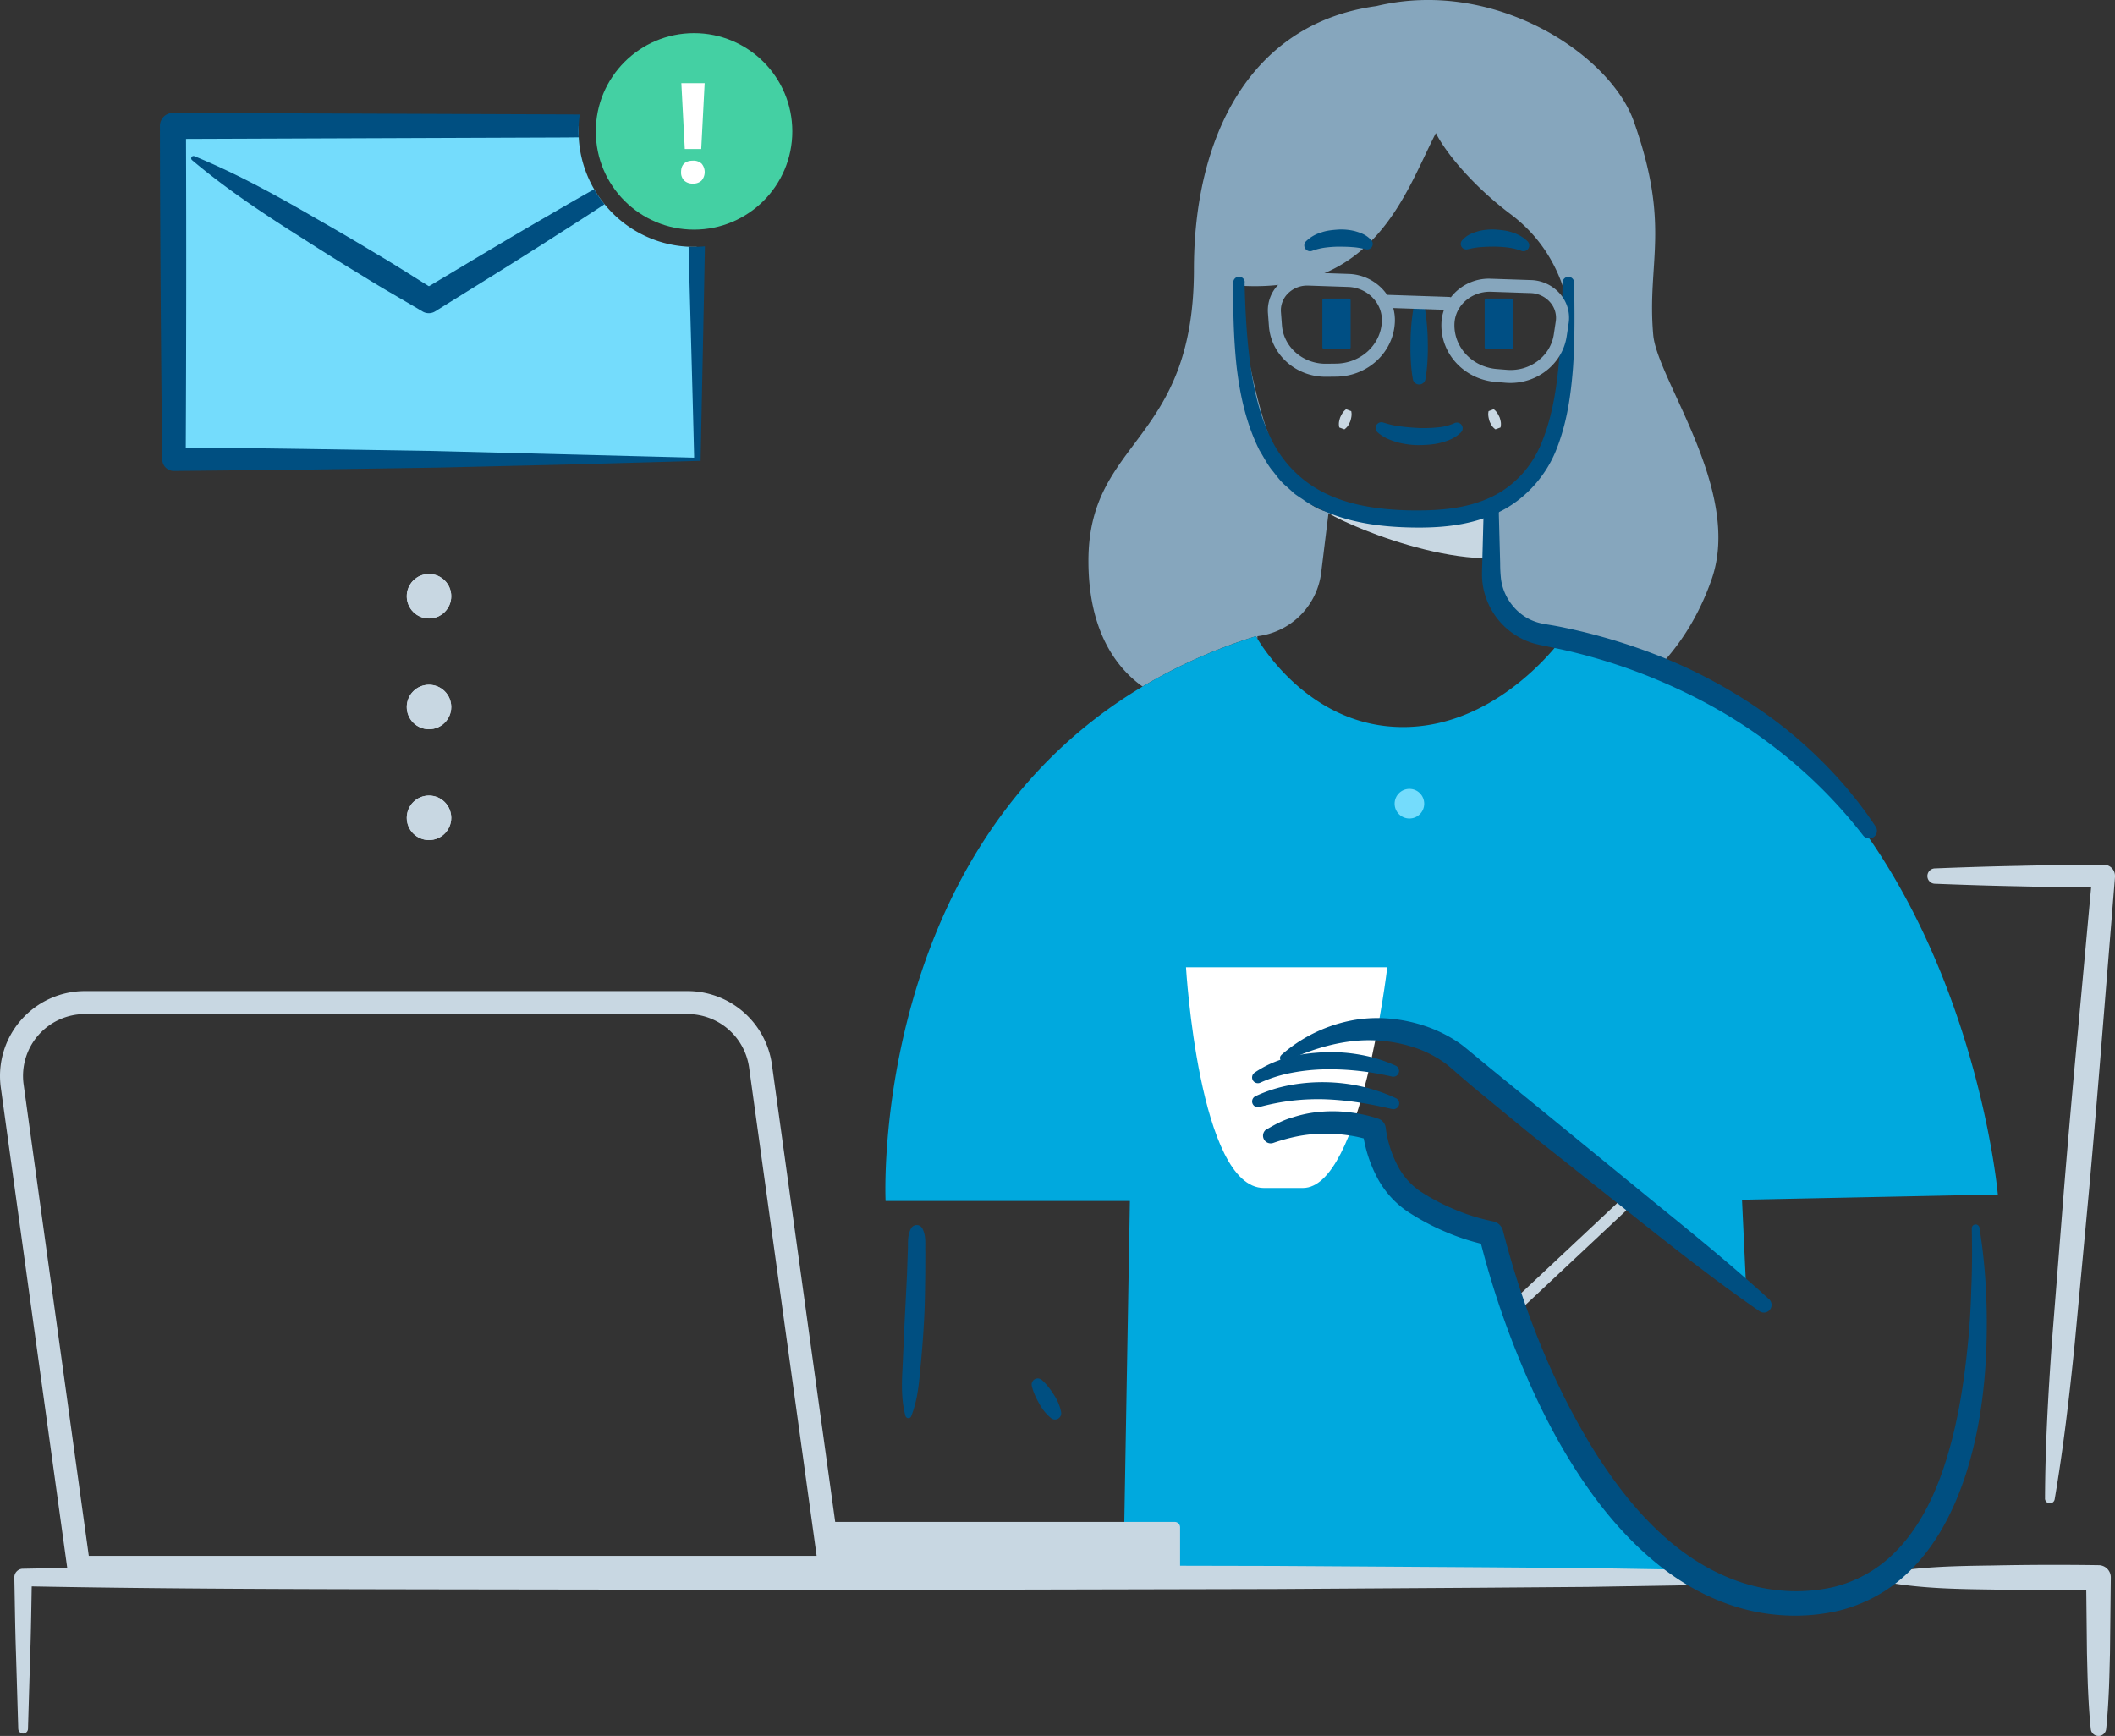 <svg id="checkEmailsDesktop" xmlns="http://www.w3.org/2000/svg" viewBox="0 0 1578.26 1295.38"><rect x="0" y="0" width="1578.26" height="1295.38" fill="#333333" stroke="none"/><title>checkEmailsDesktop</title><path d="M2263,1365.75a86.1,86.1,0,0,1-62.73-31.74q-2.15-2.64-4.09-5.44t-3.65-5.74a85.87,85.87,0,0,1-11.52-38.67q-.12-2.25-.12-4.52c0-1.34,0-2.67.11-4H1878.23l.78,248.72h390.53l-.5-158.53v0c-.65,0-1.31,0-2,0C2265.71,1365.86,2264.34,1365.82,2263,1365.75Z" transform="translate(-1749.16 -1181.62)" style="fill:#74dcfc"/><path d="M2861.89,1598.2v-34.42c-43.6,7.44-82.36,11.16-116.27,0S2798.91,1599.14,2861.89,1598.2Z" transform="translate(-1749.16 -1181.62)" style="fill:#c8d7e2"/><rect x="986.77" y="222.82" width="21.1" height="37.66" rx="1.23" ry="1.23" style="fill:#004f84"/><path d="M2898.74,1654.7A46.78,46.78,0,0,1,2858.6,1610l-1.72-50.85s25.75-5.12,48.61-48.1c24.22-45.56,29.07-126-29.07-169.56-26.19-19.64-47.57-44.31-55.79-60.52C2797.4,1326,2775,1401.6,2672.95,1394.74c0,0,14.37,159.82,67.66,168.93l-5.55,45.22a54.48,54.48,0,0,1-47.58,47.46h0v1.9c6.58,11,42.87,65.93,108.64,65.93,58,0,99.53-42.73,114.21-60.35v-7.47Z" transform="translate(-1749.16 -1181.62)" style="fill:none"/><path d="M2687.48,1658.25v-1.9h0a54.48,54.48,0,0,0,47.58-47.46l5.55-45.22c-53.29-9.11-67.66-168.93-67.66-168.93,102.07,6.86,124.46-68.75,147.68-113.81,8.22,16.21,29.6,40.88,55.79,60.52,58.14,43.6,53.29,124,29.07,169.56-22.85,43-48.61,48.1-48.61,48.1l1.72,50.85a46.78,46.78,0,0,0,40.14,44.73l11.6,1.66v7.47c3.81-4.58,5.82-7.47,5.82-7.47a349.71,349.71,0,0,1,72.38,21.3c13.17-14.06,27.77-34.76,37.91-63.86,23-66.06-40.64-148.84-43.6-182.24-4.84-54.67,13.47-80.46-14.53-159.46-17.66-49.81-103.68-107.15-192.12-85.94-95.52,13.09-136.1,99.35-136.1,196.42,0,130-78.72,126.43-78.72,217.55,0,54.25,22.32,81,40.39,93.84a396.9,396.9,0,0,1,84.63-37.61S2686.75,1657,2687.48,1658.25Z" transform="translate(-1749.16 -1181.62)" style="fill:#86a6bd"/><path d="M2711.7,1971.25c85.51-48.45,109.5-14.4,126,0,32.56,28.49,171.11,139,214.58,173.66l-3.19-68L3240,2073s-26.22-301.18-251.47-395.34a349.71,349.71,0,0,0-72.38-21.3s-2,2.89-5.82,7.47c-14.67,17.63-56.22,60.35-114.21,60.35-65.78,0-102.06-55-108.64-65.93-.73-1.21-1.1-1.9-1.1-1.9a396.9,396.9,0,0,0-84.63,37.61C2397.4,1816,2410,2077.83,2410,2077.83h182.31l-4.88,281h430c-111.29-62.81-155.53-256.76-155.53-256.76s-29.07-4.84-58.14-24.22c-25.81-17.21-29.07-53.29-29.07-53.29s-39.55-3.73-72.67,4.84c-11.38,2.95-14.53-4.84-19.38-19.38S2687.48,1976.1,2711.7,1971.25Z" transform="translate(-1749.16 -1181.62)" style="fill:#00a9de"/><path d="M2677.9,1392.32c.48,20.78,1.53,41.53,4.38,61.91s7.72,40.41,17,58a87.32,87.32,0,0,0,42.2,39.07c18.05,8,38.51,10.61,58.84,11.16,20.26.37,40.82-.86,58.77-8.65,17.95-7.56,32-22,39.8-40.24s11.39-38.6,13.34-59.05,2.6-41.36,3-62.23a4.3,4.3,0,0,1,8.59,0c.34,20.93.62,42-.79,63.13-1.6,21.08-4.6,42.58-13,63s-25.21,38.21-45.88,46.94c-20.62,9-42.92,10.42-64.2,9.83s-43.17-3.52-63.47-12.58c-5-2.39-10.09-4.61-14.6-8-2.3-1.58-4.68-3-6.91-4.73l-6.22-5.65c-4.39-3.54-7.44-8.3-11-12.54-3.35-4.43-5.85-9.39-8.76-14.08-9.85-19.73-14.51-41-17-62.1-2.29-21.14-2.7-42.24-2.54-63.27a4.3,4.3,0,0,1,8.59-.07Z" transform="translate(-1749.16 -1181.62)" style="fill:#004f81"/><path d="M2811.37,1406a165.05,165.05,0,0,1,3.19,29.33c.1,4.89.14,9.78-.17,14.67a113,113,0,0,1-1.57,14.67,4.76,4.76,0,0,1-9.35,0,113,113,0,0,1-1.57-14.67c-.31-4.89-.27-9.78-.17-14.67a165.25,165.25,0,0,1,3.19-29.33,3.3,3.3,0,0,1,6.44,0Z" transform="translate(-1749.16 -1181.62)" style="fill:#004f81"/><rect x="1107.88" y="222.82" width="21.1" height="37.66" rx="1.23" ry="1.23" style="fill:#004f84"/><path d="M2782,1497.12a63.14,63.14,0,0,0,12.61,2.73c4.48.62,9.07.93,13.66,1.17a103.28,103.28,0,0,0,13.6-.45,39.82,39.82,0,0,0,12-2.9l.67-.31a4.28,4.28,0,0,1,4.82,6.92c-4.61,4.56-10.13,6.46-15.39,7.8s-10.66,1.59-16,1.7a62.75,62.75,0,0,1-15.82-2.05c-5.17-1.52-10.45-3.39-15.06-7.53a4.31,4.31,0,0,1,4.25-7.28Z" transform="translate(-1749.16 -1181.62)" style="fill:#004f81"/><path d="M2840.3,1360.89c3.83-4.27,8.18-5.59,12.29-6.81a42.69,42.69,0,0,1,12.53-1.15c4.15.32,8.35.66,12.42,2.1a27.62,27.62,0,0,1,11.56,6.72,4.33,4.33,0,0,1-4.61,7.08l-.56-.21a45.41,45.41,0,0,0-9.14-2.22,85.12,85.12,0,0,0-10.05-.72c-3.39,0-6.79.06-10.07.33a50.93,50.93,0,0,0-8.64,1.27l-1.76.39a4.13,4.13,0,0,1-4-6.79Z" transform="translate(-1749.16 -1181.62)" style="fill:#004f81"/><path d="M2766.72,1367.29a50.9,50.9,0,0,0-8.64-1.27c-3.28-.28-6.69-.29-10.07-.33a85.12,85.12,0,0,0-10.05.72,45.45,45.45,0,0,0-9.14,2.22l-.55.2a4.33,4.33,0,0,1-4.61-7.07,27.62,27.62,0,0,1,11.56-6.72c4.07-1.44,8.27-1.78,12.42-2.1a42.69,42.69,0,0,1,12.53,1.15c4.11,1.22,8.46,2.54,12.29,6.81a4.13,4.13,0,0,1-3.95,6.79Z" transform="translate(-1749.16 -1181.62)" style="fill:#004f81"/><path d="M3275.21,2299.77c.15-39,2.38-77.82,5.13-116.6l9.2-116.25q4.78-58.11,10.24-116.16l10.68-116.12,8.46,9.22c-21-.31-42-.31-63-.87-21-.38-42-1.08-63-1.9a5.73,5.73,0,0,1,0-11.45c21-.82,42-1.52,63-1.9,21-.55,42-.56,63-.87a8.38,8.38,0,0,1,8.5,8.26l0,.78v.18L3318,1952.34q-4.6,58.12-9.81,116.19l-10.85,116.1c-3.93,38.67-8.39,77.3-14.92,115.75a3.64,3.64,0,0,1-7.23-.62Z" transform="translate(-1749.16 -1181.62)" style="fill:#c8d7e2"/><circle cx="1051.73" cy="599.74" r="11.04" style="fill:#74dcfc"/><path d="M2721.39,2068.14h-29.07c-48.45,0-58.14-164.72-58.14-164.72h150.18S2765,2068.14,2721.39,2068.14Z" transform="translate(-1749.16 -1181.62)" style="fill:#fff"/><path d="M2748.57,1500.61a10.78,10.78,0,0,1-.22-4,22.39,22.39,0,0,1,.9-3.53c1.05-2.18,2.08-4.38,4.43-6.07l3.79,1.43c.64,2.82,0,5.15-.68,7.49a22.2,22.2,0,0,1-1.66,3.25,10.78,10.78,0,0,1-2.77,2.83Z" transform="translate(-1749.16 -1181.62)" style="fill:#c8d7e2"/><path d="M2865.1,1502a10.82,10.82,0,0,1-2.77-2.83,22.39,22.39,0,0,1-1.65-3.25c-.65-2.34-1.33-4.66-.69-7.49l3.79-1.43c2.35,1.7,3.37,3.89,4.43,6.07a22.39,22.39,0,0,1,.9,3.53,10.78,10.78,0,0,1-.22,4Z" transform="translate(-1749.16 -1181.62)" style="fill:#c8d7e2"/><path d="M2881.26,2159.64a4.3,4.3,0,0,1-2.94-7.43l77.52-72.67a4.3,4.3,0,1,1,5.87,6.28l-77.52,72.67A4.29,4.29,0,0,1,2881.26,2159.64Z" transform="translate(-1749.16 -1181.62)" style="fill:#c8d7e2"/><path d="M3157.41,2355.19c26.28-4.63,52.56-5,78.83-5.36q39.42-.81,78.83-.23h.22a9.1,9.1,0,0,1,9,9.21l-.62,56.52c-.27,9.42-.41,18.84-.85,28.26s-1,18.84-2,28.26a5.76,5.76,0,0,1-11.46,0c-1-9.42-1.55-18.84-2-28.26s-.58-18.84-.85-28.26l-.62-56.52,9.22,9.22q-39.42.53-78.83-.23c-26.28-.37-52.55-.72-78.83-5.35a3.68,3.68,0,0,1,0-7.26Z" transform="translate(-1749.16 -1181.62)" style="fill:#c8d7e2"/><path d="M1762.79,2471.86l-1.7-56.52c-.66-18.84-.83-37.68-1.24-56.52a6.42,6.42,0,0,1,6.28-6.56h.29c103.8-2,207.61-2.18,311.41-2.34l311.41-.44,311.41.68,155.71,1,77.85.6,77.85,1.3a5.73,5.73,0,0,1,0,11.45l-77.85,1.3-77.85.6-155.71,1-311.41.68-311.41-.44c-103.8-.16-207.61-.3-311.41-2.34l6.56-6.56c-.41,18.84-.58,37.68-1.24,56.52l-1.69,56.52a3.63,3.63,0,0,1-7.25,0Z" transform="translate(-1749.16 -1181.62)" style="fill:#c8d7e2"/><path d="M2705.27,1968.87a111.41,111.41,0,0,1,50.14-25.3c18.89-4.14,39.05-2.48,57.54,3.79a102.76,102.76,0,0,1,26.42,13.48c4.36,3.33,7.51,6.07,11,8.92l10.35,8.56,41.83,34.15,83.75,68.49c28,22.72,56,45.53,82.67,69.9a5.74,5.74,0,0,1-7.13,9c-29.77-20.56-58.22-42.76-86.52-65.17l-84.84-67.33-41.88-34.47-10.38-8.84c-3.42-3-7.05-6.22-9.81-8.43a85,85,0,0,0-21.37-11.51,108.78,108.78,0,0,0-49.13-5.52c-16.71,2-33.32,7.29-49.41,15.08a2.89,2.89,0,0,1-3.18-4.77Z" transform="translate(-1749.16 -1181.62)" style="fill:#004f81"/><path d="M2694.61,2024.26c6.06-3.58,12.48-7,19.36-8.88a89.57,89.57,0,0,1,21-4.13,104.37,104.37,0,0,1,21.38.43,107,107,0,0,1,21.35,4.75,8.18,8.18,0,0,1,5.5,6.7l.08.63a83.73,83.73,0,0,0,8.3,26.74,52.52,52.52,0,0,0,17.42,20.14,158.12,158.12,0,0,0,26.31,13.79,149.36,149.36,0,0,0,28,8.61,9.47,9.47,0,0,1,7.4,6.92v.06c14.91,57.73,37.31,115,68.9,165.48,15.92,25.12,34.39,48.73,56.84,67.4s49,31.87,77.39,35.15a127.19,127.19,0,0,0,42.37-1.87,96.43,96.43,0,0,0,37.53-17.8c22.26-17.3,36.64-43.93,45.92-71.74,9.38-28,14.38-57.74,17.51-87.65,1.62-15,2.6-30.06,3-45.19.71-15.12.68-30.35.39-45.45v-.11a2.87,2.87,0,0,1,5.7-.52c5,30.51,6.24,61.34,5.1,92.29-1.34,30.9-5.66,62-15.34,92-9.75,29.69-25.11,59.61-51.29,80.36a114.52,114.52,0,0,1-44.4,21.42,144.74,144.74,0,0,1-48.64,2.5c-32.49-3.55-62.84-18.56-87.3-38.86-24.64-20.35-44.47-45.31-61.11-71.69s-30.15-54.54-41.75-83.25a653.78,653.78,0,0,1-28.66-88.46l7.41,7a165,165,0,0,1-32-10,176,176,0,0,1-29.22-15.61,70.23,70.23,0,0,1-23.22-27,100,100,0,0,1-9.91-33.17l5.58,7.32a92.45,92.45,0,0,0-17.43-3.91,114.48,114.48,0,0,0-18.33-1,102.51,102.51,0,0,0-18.24,1.88,133.29,133.29,0,0,0-17.91,4.87l-.42.14a5.73,5.73,0,0,1-4.7-10.38Z" transform="translate(-1749.16 -1181.62)" style="fill:#004f81"/><path d="M2686,1999.63a105,105,0,0,1,25.73-8.25,134,134,0,0,1,53.75,1.07,126.45,126.45,0,0,1,25.36,8.67,4.32,4.32,0,0,1,2,5.76,4.37,4.37,0,0,1-4.88,2.34c-8.3-1.87-16.51-3.69-24.79-4.87a223.11,223.11,0,0,0-24.84-2.41,168.71,168.71,0,0,0-24.84,1,171.5,171.5,0,0,0-24.51,4.75,4.31,4.31,0,0,1-5.31-3A4.36,4.36,0,0,1,2686,1999.63Z" transform="translate(-1749.16 -1181.62)" style="fill:#004f81"/><path d="M2685.27,1982.1a79.12,79.12,0,0,1,25.25-11.39c8.87-2.55,18-3.47,27.12-3.92a124.13,124.13,0,0,1,27.21,2,108.56,108.56,0,0,1,26,8.15A4.32,4.32,0,0,1,2788,1985H2788a209.64,209.64,0,0,0-24.91-4.26,201.58,201.58,0,0,0-25.06-1.19,149.3,149.3,0,0,0-24.82,2.56,103.2,103.2,0,0,0-23.49,7.37l-.13.06a4.31,4.31,0,0,1-4.3-7.42Z" transform="translate(-1749.16 -1181.62)" style="fill:#004f81"/><path d="M2913.6,1401.22a29.79,29.79,0,0,0-21.92-10.59l-29.72-1a35.86,35.86,0,0,0-30.13,13.87,4.82,4.82,0,0,0-1.46-.3l-46-1.54-.12,0a35,35,0,0,0-3.31-4.15,36.29,36.29,0,0,0-25.54-11.48l-29.74-1a30.64,30.64,0,0,0-22.63,9.09,27.31,27.31,0,0,0-7.7,21.17l.74,9.76c1.59,21.26,20.11,37.73,42.28,37.73h.56l7.4-.09c23.68-.29,42.89-18.29,43.73-41a33.23,33.23,0,0,0-1.21-10.18l37.89,1.27a33.44,33.44,0,0,0-1.94,10.05c-.83,22.69,17,41.95,40.62,43.83l7.37.59c1.19.1,2.37.14,3.55.14,20.86,0,38.94-14.74,41.95-34.86l1.46-9.69A27.17,27.17,0,0,0,2913.6,1401.22Zm-133.27,20.13c-.65,17.5-15.65,31.39-34.14,31.62l-7.4.09h-.44c-17.1,0-31.38-12.54-32.58-28.73l-.74-9.76a17.67,17.67,0,0,1,5-13.71,20.16,20.16,0,0,1,14.59-6.12l.7,0,29.73,1a26.58,26.58,0,0,1,18.75,8.39A23.83,23.83,0,0,1,2780.33,1421.36Zm129.79.08-1.46,9.69c-2.42,16.23-17.78,27.93-35.11,26.48l-7.37-.59c-18.41-1.48-32.32-16.32-31.68-33.8.51-13.65,12.71-24.21,27.12-23.86l29.72,1a20,20,0,0,1,14.78,7.09A17.55,17.55,0,0,1,2910.12,1421.43Z" transform="translate(-1749.16 -1181.62)" style="fill:#86a6bd"/><path d="M2437.49,2098.4c3,5.86,1.89,11.72,2.17,17.59l-.06,17.6c-.2,11.73-.24,23.49-1,35.2-.6,11.72-1.63,23.38-2.73,35s-2.2,23.22-6.75,34.63a2.26,2.26,0,0,1-4.29-.26c-3.15-11.9-2.83-23.61-2.22-35.26s1-23.3,1.6-34.89l1.75-34.78.6-17.41c.44-5.81-.69-11.61,2.39-17.43a4.84,4.84,0,0,1,6.53-2.06A4.94,4.94,0,0,1,2437.49,2098.4Z" transform="translate(-1749.16 -1181.62)" style="fill:#004f81"/><path d="M2526.45,2211.27a36.61,36.61,0,0,1,5,5.26,61.86,61.86,0,0,1,4.09,5.78,40.35,40.35,0,0,1,3.36,6.22,31.78,31.78,0,0,1,2.12,7,4.65,4.65,0,0,1-7.37,4.42,31.78,31.78,0,0,1-5.15-5.15,40.23,40.23,0,0,1-3.9-5.89,61.41,61.41,0,0,1-3.18-6.33,36.58,36.58,0,0,1-2.3-6.85,4.54,4.54,0,0,1,7.37-4.42Z" transform="translate(-1749.16 -1181.62)" style="fill:#004f81"/><path d="M2867.61,1564.31l.67,25.1.34,12.55a105.76,105.76,0,0,0,.63,11.73c1.82,14.13,11.75,26.75,24.81,31.54a36,36,0,0,0,5,1.5l2.54.52,3.14.53q6.32,1,12.58,2.36,12.53,2.62,24.87,6a431.85,431.85,0,0,1,48.49,16.34,375.42,375.42,0,0,1,88.6,51.1c26.83,21.24,50.65,46.36,69.47,74.78a5.73,5.73,0,0,1-9.3,6.69,364.31,364.31,0,0,0-70-68.68c-26.11-19.73-55-35.56-85.27-48.12a414.88,414.88,0,0,0-46.44-16.13q-11.84-3.35-23.86-6l-12-2.51-3-.6-3.58-.83a51.75,51.75,0,0,1-7-2.34,54.13,54.13,0,0,1-33-44.54,65.09,65.09,0,0,1-.22-7.06l.17-6.27.33-12.55.67-25.1a5.73,5.73,0,0,1,11.46,0Z" transform="translate(-1749.16 -1181.62)" style="fill:#004f81"/><circle cx="320.13" cy="610.28" r="16.6" style="fill:#c8d7e2"/><circle cx="320.13" cy="527.59" r="16.6" style="fill:#c8d7e2"/><circle cx="320.13" cy="444.91" r="16.6" style="fill:#c8d7e2"/><circle cx="320.13" cy="610.28" r="16.6" style="fill:#c8d7e2"/><circle cx="320.13" cy="527.59" r="16.6" style="fill:#c8d7e2"/><circle cx="320.13" cy="444.91" r="16.6" style="fill:#c8d7e2"/><circle cx="517.92" cy="98.03" r="73.33" style="fill:#44d0a3"/><path d="M2181,1284.17l-9.86.1-97.63.37-185.52.7q.48,115.17-.18,230.34c29.1.14,58.21.59,87.37,1l96.54,1.53,195.43,5,0-1.18c-1.27-52.74-2.84-104.69-4.13-156.2A86.33,86.33,0,0,1,2181,1284.17Z" transform="translate(-1749.16 -1181.62)" style="fill:none"/><path d="M2263,1365.75c1.29,51.5,2.86,103.46,4.13,156.2l0,1.18-195.43-5-96.54-1.53c-29.17-.38-58.28-.84-87.37-1q.57-115.17.18-230.34l185.52-.7,97.63-.37,9.86-.1q-.12-2.25-.12-4.52a86.52,86.52,0,0,1,.92-12.49l-10.66-.1-97.63-.37-195.27-.74h-.05a9.68,9.68,0,0,0-9.67,9.7v.05q.2,124.36,1.76,248.72v.15a8.66,8.66,0,0,0,8.74,8.57l99.11-1,98.73-1.53,97.72-2.3,96.19-2.69,1.24,0c1-52.68,2.23-106.15,3.2-160.09-2.67.25-5.38.39-8.12.39C2265.71,1365.86,2264.34,1365.82,2263,1365.75Z" transform="translate(-1749.16 -1181.62)" style="fill:#004f81"/><path d="M2073.91,1398.15l-4.69-2.91-4.91,2.93Z" transform="translate(-1749.16 -1181.62)" style="fill:#004f81"/><path d="M2257.4,1310.05q0-4.23,2.27-6.39t6.59-2.16a8.92,8.92,0,0,1,6.47,2.21,9.78,9.78,0,0,1,0,12.61,8.76,8.76,0,0,1-6.44,2.29,9,9,0,0,1-6.54-2.24A8.38,8.38,0,0,1,2257.4,1310.05Zm15.05-17.22h-12.28l-2.57-49.18H2275Z" transform="translate(-1749.16 -1181.62)" style="fill:#fff"/><path d="M2629.77,2351.21H2368.42l-4-33.91h261.4a4,4,0,0,1,3.95,3.95Z" transform="translate(-1749.16 -1181.62)" style="fill:#c8d7e2"/><path d="M2368.42,2359.8H1807.94a8.59,8.59,0,0,1-8.51-7.42l-49.67-359.21a63.35,63.35,0,0,1,62.75-72h449.91a63.6,63.6,0,0,1,62.75,54.68L2376.93,2350a8.58,8.58,0,0,1-8.51,9.77Zm-553-17.18h543.14l-50.4-364.45a46.36,46.36,0,0,0-45.74-39.85H1812.52a46.17,46.17,0,0,0-45.74,52.51Z" transform="translate(-1749.16 -1181.62)" style="fill:#c8d7e2"/><path d="M2069.21,1395.24c-13-8.08-25.81-16.38-39-24.09q-22-13.29-44.3-26c-29.62-17.2-59.59-33.84-91.66-47a1.74,1.74,0,0,0-1.78,2.94c26.51,22.33,55.14,41.18,84.11,59.46q21.62,13.89,43.58,27.21c14.51,9.1,29.46,17.46,44.18,26.22l.15.09a9.09,9.09,0,0,0,9.45-.11c30.8-19.23,61.76-38.2,92.26-57.92q17.14-10.82,34.05-22a86.59,86.59,0,0,1-7.75-11.18q-17.34,9.74-34.47,19.82c-29.84,17.15-59.27,35-88.82,52.59" transform="translate(-1749.16 -1181.62)" style="fill:#004f81"/></svg>